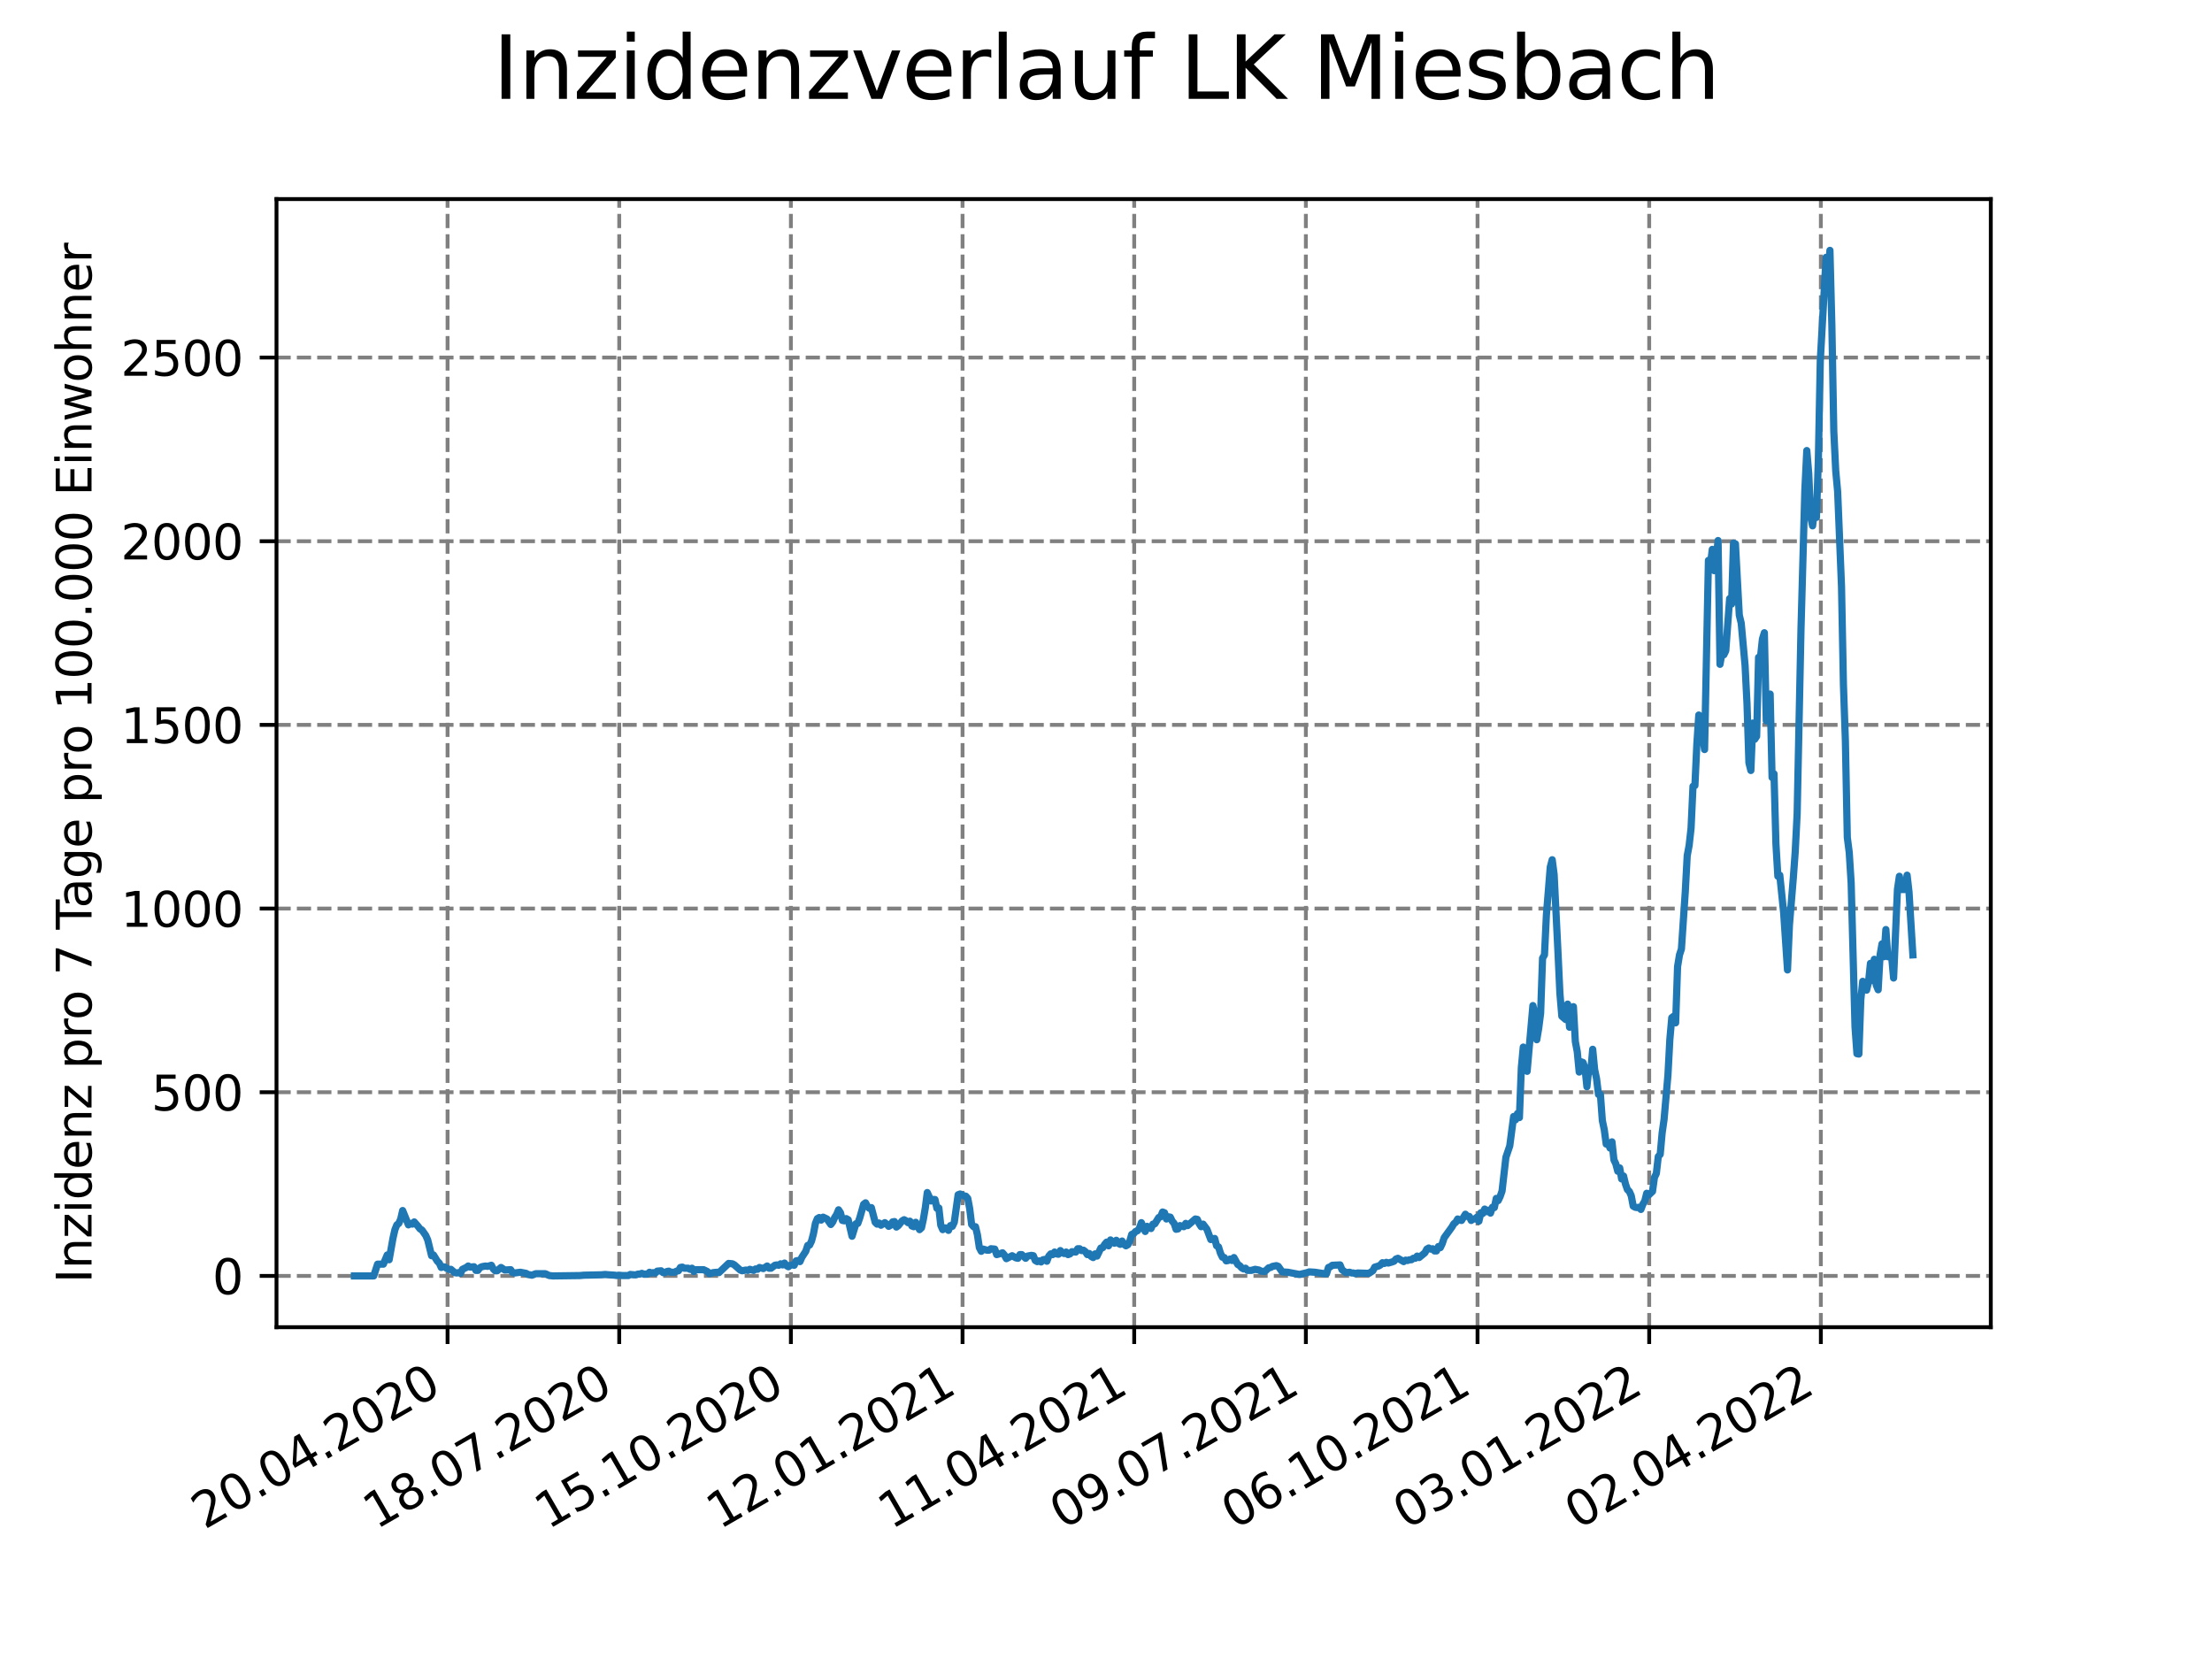 <?xml version="1.0" encoding="utf-8" standalone="no"?>
<!DOCTYPE svg PUBLIC "-//W3C//DTD SVG 1.1//EN"
  "http://www.w3.org/Graphics/SVG/1.1/DTD/svg11.dtd">
<svg xmlns:xlink="http://www.w3.org/1999/xlink" width="460.8pt" height="345.6pt" viewBox="0 0 460.8 345.6" xmlns="http://www.w3.org/2000/svg" version="1.1">
 <defs>
  <style type="text/css">*{stroke-linejoin: round; stroke-linecap: butt}</style>
 </defs>
 <g id="figure_1">
  <g id="patch_1">
   <path d="M 0 345.6 
L 460.8 345.6 
L 460.8 0 
L 0 0 
z
" style="fill: #ffffff"/>
  </g>
  <g id="axes_1">
   <g id="patch_2">
    <path d="M 57.6 276.48 
L 414.72 276.48 
L 414.72 41.472 
L 57.6 41.472 
z
" style="fill: #ffffff"/>
   </g>
   <g id="matplotlib.axis_1">
    <g id="xtick_1">
     <g id="line2d_1">
      <path d="M 93.236 276.48 
L 93.236 41.472 
" clip-path="url(#p6a8e99871d)" style="fill: none; stroke-dasharray: 2.96,1.28; stroke-dashoffset: 0; stroke: #808080; stroke-width: 0.8"/>
     </g>
     <g id="line2d_2">
      <defs>
       <path id="m070ec09a5c" d="M 0 0 
L 0 3.5 
" style="stroke: #000000; stroke-width: 0.8"/>
      </defs>
      <g>
       <use xlink:href="#m070ec09a5c" x="93.236" y="276.48" style="stroke: #000000; stroke-width: 0.8"/>
      </g>
     </g>
     <g id="text_1">
      <!-- 20.04.2020 -->
      <g transform="translate(42.611 318.689)rotate(-30)scale(0.1 -0.1)">
       <defs>
        <path id="DejaVuSans-32" d="M 1228 531 
L 3431 531 
L 3431 0 
L 469 0 
L 469 531 
Q 828 903 1448 1529 
Q 2069 2156 2228 2338 
Q 2531 2678 2651 2914 
Q 2772 3150 2772 3378 
Q 2772 3750 2511 3984 
Q 2250 4219 1831 4219 
Q 1534 4219 1204 4116 
Q 875 4013 500 3803 
L 500 4441 
Q 881 4594 1212 4672 
Q 1544 4750 1819 4750 
Q 2544 4750 2975 4387 
Q 3406 4025 3406 3419 
Q 3406 3131 3298 2873 
Q 3191 2616 2906 2266 
Q 2828 2175 2409 1742 
Q 1991 1309 1228 531 
z
" transform="scale(0.016)"/>
        <path id="DejaVuSans-30" d="M 2034 4250 
Q 1547 4250 1301 3770 
Q 1056 3291 1056 2328 
Q 1056 1369 1301 889 
Q 1547 409 2034 409 
Q 2525 409 2770 889 
Q 3016 1369 3016 2328 
Q 3016 3291 2770 3770 
Q 2525 4250 2034 4250 
z
M 2034 4750 
Q 2819 4750 3233 4129 
Q 3647 3509 3647 2328 
Q 3647 1150 3233 529 
Q 2819 -91 2034 -91 
Q 1250 -91 836 529 
Q 422 1150 422 2328 
Q 422 3509 836 4129 
Q 1250 4750 2034 4750 
z
" transform="scale(0.016)"/>
        <path id="DejaVuSans-2e" d="M 684 794 
L 1344 794 
L 1344 0 
L 684 0 
L 684 794 
z
" transform="scale(0.016)"/>
        <path id="DejaVuSans-34" d="M 2419 4116 
L 825 1625 
L 2419 1625 
L 2419 4116 
z
M 2253 4666 
L 3047 4666 
L 3047 1625 
L 3713 1625 
L 3713 1100 
L 3047 1100 
L 3047 0 
L 2419 0 
L 2419 1100 
L 313 1100 
L 313 1709 
L 2253 4666 
z
" transform="scale(0.016)"/>
       </defs>
       <use xlink:href="#DejaVuSans-32"/>
       <use xlink:href="#DejaVuSans-30" x="63.623"/>
       <use xlink:href="#DejaVuSans-2e" x="127.246"/>
       <use xlink:href="#DejaVuSans-30" x="159.033"/>
       <use xlink:href="#DejaVuSans-34" x="222.656"/>
       <use xlink:href="#DejaVuSans-2e" x="286.279"/>
       <use xlink:href="#DejaVuSans-32" x="318.066"/>
       <use xlink:href="#DejaVuSans-30" x="381.689"/>
       <use xlink:href="#DejaVuSans-32" x="445.312"/>
       <use xlink:href="#DejaVuSans-30" x="508.936"/>
      </g>
     </g>
    </g>
    <g id="xtick_2">
     <g id="line2d_3">
      <path d="M 128.997 276.48 
L 128.997 41.472 
" clip-path="url(#p6a8e99871d)" style="fill: none; stroke-dasharray: 2.96,1.28; stroke-dashoffset: 0; stroke: #808080; stroke-width: 0.8"/>
     </g>
     <g id="line2d_4">
      <g>
       <use xlink:href="#m070ec09a5c" x="128.997" y="276.48" style="stroke: #000000; stroke-width: 0.8"/>
      </g>
     </g>
     <g id="text_2">
      <!-- 18.07.2020 -->
      <g transform="translate(78.371 318.689)rotate(-30)scale(0.1 -0.1)">
       <defs>
        <path id="DejaVuSans-31" d="M 794 531 
L 1825 531 
L 1825 4091 
L 703 3866 
L 703 4441 
L 1819 4666 
L 2450 4666 
L 2450 531 
L 3481 531 
L 3481 0 
L 794 0 
L 794 531 
z
" transform="scale(0.016)"/>
        <path id="DejaVuSans-38" d="M 2034 2216 
Q 1584 2216 1326 1975 
Q 1069 1734 1069 1313 
Q 1069 891 1326 650 
Q 1584 409 2034 409 
Q 2484 409 2743 651 
Q 3003 894 3003 1313 
Q 3003 1734 2745 1975 
Q 2488 2216 2034 2216 
z
M 1403 2484 
Q 997 2584 770 2862 
Q 544 3141 544 3541 
Q 544 4100 942 4425 
Q 1341 4750 2034 4750 
Q 2731 4750 3128 4425 
Q 3525 4100 3525 3541 
Q 3525 3141 3298 2862 
Q 3072 2584 2669 2484 
Q 3125 2378 3379 2068 
Q 3634 1759 3634 1313 
Q 3634 634 3220 271 
Q 2806 -91 2034 -91 
Q 1263 -91 848 271 
Q 434 634 434 1313 
Q 434 1759 690 2068 
Q 947 2378 1403 2484 
z
M 1172 3481 
Q 1172 3119 1398 2916 
Q 1625 2713 2034 2713 
Q 2441 2713 2670 2916 
Q 2900 3119 2900 3481 
Q 2900 3844 2670 4047 
Q 2441 4250 2034 4250 
Q 1625 4250 1398 4047 
Q 1172 3844 1172 3481 
z
" transform="scale(0.016)"/>
        <path id="DejaVuSans-37" d="M 525 4666 
L 3525 4666 
L 3525 4397 
L 1831 0 
L 1172 0 
L 2766 4134 
L 525 4134 
L 525 4666 
z
" transform="scale(0.016)"/>
       </defs>
       <use xlink:href="#DejaVuSans-31"/>
       <use xlink:href="#DejaVuSans-38" x="63.623"/>
       <use xlink:href="#DejaVuSans-2e" x="127.246"/>
       <use xlink:href="#DejaVuSans-30" x="159.033"/>
       <use xlink:href="#DejaVuSans-37" x="222.656"/>
       <use xlink:href="#DejaVuSans-2e" x="286.279"/>
       <use xlink:href="#DejaVuSans-32" x="318.066"/>
       <use xlink:href="#DejaVuSans-30" x="381.689"/>
       <use xlink:href="#DejaVuSans-32" x="445.312"/>
       <use xlink:href="#DejaVuSans-30" x="508.936"/>
      </g>
     </g>
    </g>
    <g id="xtick_3">
     <g id="line2d_5">
      <path d="M 164.757 276.48 
L 164.757 41.472 
" clip-path="url(#p6a8e99871d)" style="fill: none; stroke-dasharray: 2.96,1.28; stroke-dashoffset: 0; stroke: #808080; stroke-width: 0.8"/>
     </g>
     <g id="line2d_6">
      <g>
       <use xlink:href="#m070ec09a5c" x="164.757" y="276.48" style="stroke: #000000; stroke-width: 0.8"/>
      </g>
     </g>
     <g id="text_3">
      <!-- 15.10.2020 -->
      <g transform="translate(114.132 318.689)rotate(-30)scale(0.1 -0.1)">
       <defs>
        <path id="DejaVuSans-35" d="M 691 4666 
L 3169 4666 
L 3169 4134 
L 1269 4134 
L 1269 2991 
Q 1406 3038 1543 3061 
Q 1681 3084 1819 3084 
Q 2600 3084 3056 2656 
Q 3513 2228 3513 1497 
Q 3513 744 3044 326 
Q 2575 -91 1722 -91 
Q 1428 -91 1123 -41 
Q 819 9 494 109 
L 494 744 
Q 775 591 1075 516 
Q 1375 441 1709 441 
Q 2250 441 2565 725 
Q 2881 1009 2881 1497 
Q 2881 1984 2565 2268 
Q 2250 2553 1709 2553 
Q 1456 2553 1204 2497 
Q 953 2441 691 2322 
L 691 4666 
z
" transform="scale(0.016)"/>
       </defs>
       <use xlink:href="#DejaVuSans-31"/>
       <use xlink:href="#DejaVuSans-35" x="63.623"/>
       <use xlink:href="#DejaVuSans-2e" x="127.246"/>
       <use xlink:href="#DejaVuSans-31" x="159.033"/>
       <use xlink:href="#DejaVuSans-30" x="222.656"/>
       <use xlink:href="#DejaVuSans-2e" x="286.279"/>
       <use xlink:href="#DejaVuSans-32" x="318.066"/>
       <use xlink:href="#DejaVuSans-30" x="381.689"/>
       <use xlink:href="#DejaVuSans-32" x="445.312"/>
       <use xlink:href="#DejaVuSans-30" x="508.936"/>
      </g>
     </g>
    </g>
    <g id="xtick_4">
     <g id="line2d_7">
      <path d="M 200.517 276.48 
L 200.517 41.472 
" clip-path="url(#p6a8e99871d)" style="fill: none; stroke-dasharray: 2.96,1.28; stroke-dashoffset: 0; stroke: #808080; stroke-width: 0.8"/>
     </g>
     <g id="line2d_8">
      <g>
       <use xlink:href="#m070ec09a5c" x="200.517" y="276.48" style="stroke: #000000; stroke-width: 0.8"/>
      </g>
     </g>
     <g id="text_4">
      <!-- 12.01.2021 -->
      <g transform="translate(149.892 318.689)rotate(-30)scale(0.1 -0.1)">
       <use xlink:href="#DejaVuSans-31"/>
       <use xlink:href="#DejaVuSans-32" x="63.623"/>
       <use xlink:href="#DejaVuSans-2e" x="127.246"/>
       <use xlink:href="#DejaVuSans-30" x="159.033"/>
       <use xlink:href="#DejaVuSans-31" x="222.656"/>
       <use xlink:href="#DejaVuSans-2e" x="286.279"/>
       <use xlink:href="#DejaVuSans-32" x="318.066"/>
       <use xlink:href="#DejaVuSans-30" x="381.689"/>
       <use xlink:href="#DejaVuSans-32" x="445.312"/>
       <use xlink:href="#DejaVuSans-31" x="508.936"/>
      </g>
     </g>
    </g>
    <g id="xtick_5">
     <g id="line2d_9">
      <path d="M 236.277 276.48 
L 236.277 41.472 
" clip-path="url(#p6a8e99871d)" style="fill: none; stroke-dasharray: 2.96,1.28; stroke-dashoffset: 0; stroke: #808080; stroke-width: 0.8"/>
     </g>
     <g id="line2d_10">
      <g>
       <use xlink:href="#m070ec09a5c" x="236.277" y="276.48" style="stroke: #000000; stroke-width: 0.8"/>
      </g>
     </g>
     <g id="text_5">
      <!-- 11.04.2021 -->
      <g transform="translate(185.652 318.689)rotate(-30)scale(0.1 -0.1)">
       <use xlink:href="#DejaVuSans-31"/>
       <use xlink:href="#DejaVuSans-31" x="63.623"/>
       <use xlink:href="#DejaVuSans-2e" x="127.246"/>
       <use xlink:href="#DejaVuSans-30" x="159.033"/>
       <use xlink:href="#DejaVuSans-34" x="222.656"/>
       <use xlink:href="#DejaVuSans-2e" x="286.279"/>
       <use xlink:href="#DejaVuSans-32" x="318.066"/>
       <use xlink:href="#DejaVuSans-30" x="381.689"/>
       <use xlink:href="#DejaVuSans-32" x="445.312"/>
       <use xlink:href="#DejaVuSans-31" x="508.936"/>
      </g>
     </g>
    </g>
    <g id="xtick_6">
     <g id="line2d_11">
      <path d="M 272.037 276.48 
L 272.037 41.472 
" clip-path="url(#p6a8e99871d)" style="fill: none; stroke-dasharray: 2.96,1.28; stroke-dashoffset: 0; stroke: #808080; stroke-width: 0.8"/>
     </g>
     <g id="line2d_12">
      <g>
       <use xlink:href="#m070ec09a5c" x="272.037" y="276.48" style="stroke: #000000; stroke-width: 0.8"/>
      </g>
     </g>
     <g id="text_6">
      <!-- 09.07.2021 -->
      <g transform="translate(221.412 318.689)rotate(-30)scale(0.1 -0.1)">
       <defs>
        <path id="DejaVuSans-39" d="M 703 97 
L 703 672 
Q 941 559 1184 500 
Q 1428 441 1663 441 
Q 2288 441 2617 861 
Q 2947 1281 2994 2138 
Q 2813 1869 2534 1725 
Q 2256 1581 1919 1581 
Q 1219 1581 811 2004 
Q 403 2428 403 3163 
Q 403 3881 828 4315 
Q 1253 4750 1959 4750 
Q 2769 4750 3195 4129 
Q 3622 3509 3622 2328 
Q 3622 1225 3098 567 
Q 2575 -91 1691 -91 
Q 1453 -91 1209 -44 
Q 966 3 703 97 
z
M 1959 2075 
Q 2384 2075 2632 2365 
Q 2881 2656 2881 3163 
Q 2881 3666 2632 3958 
Q 2384 4250 1959 4250 
Q 1534 4250 1286 3958 
Q 1038 3666 1038 3163 
Q 1038 2656 1286 2365 
Q 1534 2075 1959 2075 
z
" transform="scale(0.016)"/>
       </defs>
       <use xlink:href="#DejaVuSans-30"/>
       <use xlink:href="#DejaVuSans-39" x="63.623"/>
       <use xlink:href="#DejaVuSans-2e" x="127.246"/>
       <use xlink:href="#DejaVuSans-30" x="159.033"/>
       <use xlink:href="#DejaVuSans-37" x="222.656"/>
       <use xlink:href="#DejaVuSans-2e" x="286.279"/>
       <use xlink:href="#DejaVuSans-32" x="318.066"/>
       <use xlink:href="#DejaVuSans-30" x="381.689"/>
       <use xlink:href="#DejaVuSans-32" x="445.312"/>
       <use xlink:href="#DejaVuSans-31" x="508.936"/>
      </g>
     </g>
    </g>
    <g id="xtick_7">
     <g id="line2d_13">
      <path d="M 307.798 276.48 
L 307.798 41.472 
" clip-path="url(#p6a8e99871d)" style="fill: none; stroke-dasharray: 2.96,1.28; stroke-dashoffset: 0; stroke: #808080; stroke-width: 0.8"/>
     </g>
     <g id="line2d_14">
      <g>
       <use xlink:href="#m070ec09a5c" x="307.798" y="276.48" style="stroke: #000000; stroke-width: 0.8"/>
      </g>
     </g>
     <g id="text_7">
      <!-- 06.10.2021 -->
      <g transform="translate(257.172 318.689)rotate(-30)scale(0.1 -0.1)">
       <defs>
        <path id="DejaVuSans-36" d="M 2113 2584 
Q 1688 2584 1439 2293 
Q 1191 2003 1191 1497 
Q 1191 994 1439 701 
Q 1688 409 2113 409 
Q 2538 409 2786 701 
Q 3034 994 3034 1497 
Q 3034 2003 2786 2293 
Q 2538 2584 2113 2584 
z
M 3366 4563 
L 3366 3988 
Q 3128 4100 2886 4159 
Q 2644 4219 2406 4219 
Q 1781 4219 1451 3797 
Q 1122 3375 1075 2522 
Q 1259 2794 1537 2939 
Q 1816 3084 2150 3084 
Q 2853 3084 3261 2657 
Q 3669 2231 3669 1497 
Q 3669 778 3244 343 
Q 2819 -91 2113 -91 
Q 1303 -91 875 529 
Q 447 1150 447 2328 
Q 447 3434 972 4092 
Q 1497 4750 2381 4750 
Q 2619 4750 2861 4703 
Q 3103 4656 3366 4563 
z
" transform="scale(0.016)"/>
       </defs>
       <use xlink:href="#DejaVuSans-30"/>
       <use xlink:href="#DejaVuSans-36" x="63.623"/>
       <use xlink:href="#DejaVuSans-2e" x="127.246"/>
       <use xlink:href="#DejaVuSans-31" x="159.033"/>
       <use xlink:href="#DejaVuSans-30" x="222.656"/>
       <use xlink:href="#DejaVuSans-2e" x="286.279"/>
       <use xlink:href="#DejaVuSans-32" x="318.066"/>
       <use xlink:href="#DejaVuSans-30" x="381.689"/>
       <use xlink:href="#DejaVuSans-32" x="445.312"/>
       <use xlink:href="#DejaVuSans-31" x="508.936"/>
      </g>
     </g>
    </g>
    <g id="xtick_8">
     <g id="line2d_15">
      <path d="M 343.558 276.48 
L 343.558 41.472 
" clip-path="url(#p6a8e99871d)" style="fill: none; stroke-dasharray: 2.96,1.28; stroke-dashoffset: 0; stroke: #808080; stroke-width: 0.8"/>
     </g>
     <g id="line2d_16">
      <g>
       <use xlink:href="#m070ec09a5c" x="343.558" y="276.48" style="stroke: #000000; stroke-width: 0.8"/>
      </g>
     </g>
     <g id="text_8">
      <!-- 03.01.2022 -->
      <g transform="translate(292.933 318.689)rotate(-30)scale(0.1 -0.1)">
       <defs>
        <path id="DejaVuSans-33" d="M 2597 2516 
Q 3050 2419 3304 2112 
Q 3559 1806 3559 1356 
Q 3559 666 3084 287 
Q 2609 -91 1734 -91 
Q 1441 -91 1130 -33 
Q 819 25 488 141 
L 488 750 
Q 750 597 1062 519 
Q 1375 441 1716 441 
Q 2309 441 2620 675 
Q 2931 909 2931 1356 
Q 2931 1769 2642 2001 
Q 2353 2234 1838 2234 
L 1294 2234 
L 1294 2753 
L 1863 2753 
Q 2328 2753 2575 2939 
Q 2822 3125 2822 3475 
Q 2822 3834 2567 4026 
Q 2313 4219 1838 4219 
Q 1578 4219 1281 4162 
Q 984 4106 628 3988 
L 628 4550 
Q 988 4650 1302 4700 
Q 1616 4750 1894 4750 
Q 2613 4750 3031 4423 
Q 3450 4097 3450 3541 
Q 3450 3153 3228 2886 
Q 3006 2619 2597 2516 
z
" transform="scale(0.016)"/>
       </defs>
       <use xlink:href="#DejaVuSans-30"/>
       <use xlink:href="#DejaVuSans-33" x="63.623"/>
       <use xlink:href="#DejaVuSans-2e" x="127.246"/>
       <use xlink:href="#DejaVuSans-30" x="159.033"/>
       <use xlink:href="#DejaVuSans-31" x="222.656"/>
       <use xlink:href="#DejaVuSans-2e" x="286.279"/>
       <use xlink:href="#DejaVuSans-32" x="318.066"/>
       <use xlink:href="#DejaVuSans-30" x="381.689"/>
       <use xlink:href="#DejaVuSans-32" x="445.312"/>
       <use xlink:href="#DejaVuSans-32" x="508.936"/>
      </g>
     </g>
    </g>
    <g id="xtick_9">
     <g id="line2d_17">
      <path d="M 379.318 276.48 
L 379.318 41.472 
" clip-path="url(#p6a8e99871d)" style="fill: none; stroke-dasharray: 2.96,1.28; stroke-dashoffset: 0; stroke: #808080; stroke-width: 0.8"/>
     </g>
     <g id="line2d_18">
      <g>
       <use xlink:href="#m070ec09a5c" x="379.318" y="276.48" style="stroke: #000000; stroke-width: 0.8"/>
      </g>
     </g>
     <g id="text_9">
      <!-- 02.04.2022 -->
      <g transform="translate(328.693 318.689)rotate(-30)scale(0.1 -0.1)">
       <use xlink:href="#DejaVuSans-30"/>
       <use xlink:href="#DejaVuSans-32" x="63.623"/>
       <use xlink:href="#DejaVuSans-2e" x="127.246"/>
       <use xlink:href="#DejaVuSans-30" x="159.033"/>
       <use xlink:href="#DejaVuSans-34" x="222.656"/>
       <use xlink:href="#DejaVuSans-2e" x="286.279"/>
       <use xlink:href="#DejaVuSans-32" x="318.066"/>
       <use xlink:href="#DejaVuSans-30" x="381.689"/>
       <use xlink:href="#DejaVuSans-32" x="445.312"/>
       <use xlink:href="#DejaVuSans-32" x="508.936"/>
      </g>
     </g>
    </g>
   </g>
   <g id="matplotlib.axis_2">
    <g id="ytick_1">
     <g id="line2d_19">
      <path d="M 57.6 265.798 
L 414.72 265.798 
" clip-path="url(#p6a8e99871d)" style="fill: none; stroke-dasharray: 2.96,1.28; stroke-dashoffset: 0; stroke: #808080; stroke-width: 0.8"/>
     </g>
     <g id="line2d_20">
      <defs>
       <path id="ma8a4e0cdc1" d="M 0 0 
L -3.5 0 
" style="stroke: #000000; stroke-width: 0.8"/>
      </defs>
      <g>
       <use xlink:href="#ma8a4e0cdc1" x="57.6" y="265.798" style="stroke: #000000; stroke-width: 0.8"/>
      </g>
     </g>
     <g id="text_10">
      <!-- 0 -->
      <g transform="translate(44.237 269.597)scale(0.1 -0.1)">
       <use xlink:href="#DejaVuSans-30"/>
      </g>
     </g>
    </g>
    <g id="ytick_2">
     <g id="line2d_21">
      <path d="M 57.6 227.534 
L 414.72 227.534 
" clip-path="url(#p6a8e99871d)" style="fill: none; stroke-dasharray: 2.96,1.28; stroke-dashoffset: 0; stroke: #808080; stroke-width: 0.8"/>
     </g>
     <g id="line2d_22">
      <g>
       <use xlink:href="#ma8a4e0cdc1" x="57.6" y="227.534" style="stroke: #000000; stroke-width: 0.8"/>
      </g>
     </g>
     <g id="text_11">
      <!-- 500 -->
      <g transform="translate(31.512 231.333)scale(0.1 -0.1)">
       <use xlink:href="#DejaVuSans-35"/>
       <use xlink:href="#DejaVuSans-30" x="63.623"/>
       <use xlink:href="#DejaVuSans-30" x="127.246"/>
      </g>
     </g>
    </g>
    <g id="ytick_3">
     <g id="line2d_23">
      <path d="M 57.6 189.27 
L 414.72 189.27 
" clip-path="url(#p6a8e99871d)" style="fill: none; stroke-dasharray: 2.96,1.28; stroke-dashoffset: 0; stroke: #808080; stroke-width: 0.8"/>
     </g>
     <g id="line2d_24">
      <g>
       <use xlink:href="#ma8a4e0cdc1" x="57.6" y="189.27" style="stroke: #000000; stroke-width: 0.8"/>
      </g>
     </g>
     <g id="text_12">
      <!-- 1000 -->
      <g transform="translate(25.15 193.069)scale(0.1 -0.1)">
       <use xlink:href="#DejaVuSans-31"/>
       <use xlink:href="#DejaVuSans-30" x="63.623"/>
       <use xlink:href="#DejaVuSans-30" x="127.246"/>
       <use xlink:href="#DejaVuSans-30" x="190.869"/>
      </g>
     </g>
    </g>
    <g id="ytick_4">
     <g id="line2d_25">
      <path d="M 57.6 151.006 
L 414.72 151.006 
" clip-path="url(#p6a8e99871d)" style="fill: none; stroke-dasharray: 2.96,1.28; stroke-dashoffset: 0; stroke: #808080; stroke-width: 0.8"/>
     </g>
     <g id="line2d_26">
      <g>
       <use xlink:href="#ma8a4e0cdc1" x="57.6" y="151.006" style="stroke: #000000; stroke-width: 0.8"/>
      </g>
     </g>
     <g id="text_13">
      <!-- 1500 -->
      <g transform="translate(25.15 154.806)scale(0.1 -0.1)">
       <use xlink:href="#DejaVuSans-31"/>
       <use xlink:href="#DejaVuSans-35" x="63.623"/>
       <use xlink:href="#DejaVuSans-30" x="127.246"/>
       <use xlink:href="#DejaVuSans-30" x="190.869"/>
      </g>
     </g>
    </g>
    <g id="ytick_5">
     <g id="line2d_27">
      <path d="M 57.6 112.743 
L 414.72 112.743 
" clip-path="url(#p6a8e99871d)" style="fill: none; stroke-dasharray: 2.96,1.28; stroke-dashoffset: 0; stroke: #808080; stroke-width: 0.8"/>
     </g>
     <g id="line2d_28">
      <g>
       <use xlink:href="#ma8a4e0cdc1" x="57.6" y="112.743" style="stroke: #000000; stroke-width: 0.8"/>
      </g>
     </g>
     <g id="text_14">
      <!-- 2000 -->
      <g transform="translate(25.15 116.542)scale(0.1 -0.1)">
       <use xlink:href="#DejaVuSans-32"/>
       <use xlink:href="#DejaVuSans-30" x="63.623"/>
       <use xlink:href="#DejaVuSans-30" x="127.246"/>
       <use xlink:href="#DejaVuSans-30" x="190.869"/>
      </g>
     </g>
    </g>
    <g id="ytick_6">
     <g id="line2d_29">
      <path d="M 57.6 74.479 
L 414.72 74.479 
" clip-path="url(#p6a8e99871d)" style="fill: none; stroke-dasharray: 2.96,1.28; stroke-dashoffset: 0; stroke: #808080; stroke-width: 0.8"/>
     </g>
     <g id="line2d_30">
      <g>
       <use xlink:href="#ma8a4e0cdc1" x="57.6" y="74.479" style="stroke: #000000; stroke-width: 0.8"/>
      </g>
     </g>
     <g id="text_15">
      <!-- 2500 -->
      <g transform="translate(25.15 78.278)scale(0.1 -0.1)">
       <use xlink:href="#DejaVuSans-32"/>
       <use xlink:href="#DejaVuSans-35" x="63.623"/>
       <use xlink:href="#DejaVuSans-30" x="127.246"/>
       <use xlink:href="#DejaVuSans-30" x="190.869"/>
      </g>
     </g>
    </g>
    <g id="text_16">
     <!-- Inzidenz pro 7 Tage pro 100.000 Einwohner -->
     <g transform="translate(19.07 267.301)rotate(-90)scale(0.1 -0.1)">
      <defs>
       <path id="DejaVuSans-49" d="M 628 4666 
L 1259 4666 
L 1259 0 
L 628 0 
L 628 4666 
z
" transform="scale(0.016)"/>
       <path id="DejaVuSans-6e" d="M 3513 2113 
L 3513 0 
L 2938 0 
L 2938 2094 
Q 2938 2591 2744 2837 
Q 2550 3084 2163 3084 
Q 1697 3084 1428 2787 
Q 1159 2491 1159 1978 
L 1159 0 
L 581 0 
L 581 3500 
L 1159 3500 
L 1159 2956 
Q 1366 3272 1645 3428 
Q 1925 3584 2291 3584 
Q 2894 3584 3203 3211 
Q 3513 2838 3513 2113 
z
" transform="scale(0.016)"/>
       <path id="DejaVuSans-7a" d="M 353 3500 
L 3084 3500 
L 3084 2975 
L 922 459 
L 3084 459 
L 3084 0 
L 275 0 
L 275 525 
L 2438 3041 
L 353 3041 
L 353 3500 
z
" transform="scale(0.016)"/>
       <path id="DejaVuSans-69" d="M 603 3500 
L 1178 3500 
L 1178 0 
L 603 0 
L 603 3500 
z
M 603 4863 
L 1178 4863 
L 1178 4134 
L 603 4134 
L 603 4863 
z
" transform="scale(0.016)"/>
       <path id="DejaVuSans-64" d="M 2906 2969 
L 2906 4863 
L 3481 4863 
L 3481 0 
L 2906 0 
L 2906 525 
Q 2725 213 2448 61 
Q 2172 -91 1784 -91 
Q 1150 -91 751 415 
Q 353 922 353 1747 
Q 353 2572 751 3078 
Q 1150 3584 1784 3584 
Q 2172 3584 2448 3432 
Q 2725 3281 2906 2969 
z
M 947 1747 
Q 947 1113 1208 752 
Q 1469 391 1925 391 
Q 2381 391 2643 752 
Q 2906 1113 2906 1747 
Q 2906 2381 2643 2742 
Q 2381 3103 1925 3103 
Q 1469 3103 1208 2742 
Q 947 2381 947 1747 
z
" transform="scale(0.016)"/>
       <path id="DejaVuSans-65" d="M 3597 1894 
L 3597 1613 
L 953 1613 
Q 991 1019 1311 708 
Q 1631 397 2203 397 
Q 2534 397 2845 478 
Q 3156 559 3463 722 
L 3463 178 
Q 3153 47 2828 -22 
Q 2503 -91 2169 -91 
Q 1331 -91 842 396 
Q 353 884 353 1716 
Q 353 2575 817 3079 
Q 1281 3584 2069 3584 
Q 2775 3584 3186 3129 
Q 3597 2675 3597 1894 
z
M 3022 2063 
Q 3016 2534 2758 2815 
Q 2500 3097 2075 3097 
Q 1594 3097 1305 2825 
Q 1016 2553 972 2059 
L 3022 2063 
z
" transform="scale(0.016)"/>
       <path id="DejaVuSans-20" transform="scale(0.016)"/>
       <path id="DejaVuSans-70" d="M 1159 525 
L 1159 -1331 
L 581 -1331 
L 581 3500 
L 1159 3500 
L 1159 2969 
Q 1341 3281 1617 3432 
Q 1894 3584 2278 3584 
Q 2916 3584 3314 3078 
Q 3713 2572 3713 1747 
Q 3713 922 3314 415 
Q 2916 -91 2278 -91 
Q 1894 -91 1617 61 
Q 1341 213 1159 525 
z
M 3116 1747 
Q 3116 2381 2855 2742 
Q 2594 3103 2138 3103 
Q 1681 3103 1420 2742 
Q 1159 2381 1159 1747 
Q 1159 1113 1420 752 
Q 1681 391 2138 391 
Q 2594 391 2855 752 
Q 3116 1113 3116 1747 
z
" transform="scale(0.016)"/>
       <path id="DejaVuSans-72" d="M 2631 2963 
Q 2534 3019 2420 3045 
Q 2306 3072 2169 3072 
Q 1681 3072 1420 2755 
Q 1159 2438 1159 1844 
L 1159 0 
L 581 0 
L 581 3500 
L 1159 3500 
L 1159 2956 
Q 1341 3275 1631 3429 
Q 1922 3584 2338 3584 
Q 2397 3584 2469 3576 
Q 2541 3569 2628 3553 
L 2631 2963 
z
" transform="scale(0.016)"/>
       <path id="DejaVuSans-6f" d="M 1959 3097 
Q 1497 3097 1228 2736 
Q 959 2375 959 1747 
Q 959 1119 1226 758 
Q 1494 397 1959 397 
Q 2419 397 2687 759 
Q 2956 1122 2956 1747 
Q 2956 2369 2687 2733 
Q 2419 3097 1959 3097 
z
M 1959 3584 
Q 2709 3584 3137 3096 
Q 3566 2609 3566 1747 
Q 3566 888 3137 398 
Q 2709 -91 1959 -91 
Q 1206 -91 779 398 
Q 353 888 353 1747 
Q 353 2609 779 3096 
Q 1206 3584 1959 3584 
z
" transform="scale(0.016)"/>
       <path id="DejaVuSans-54" d="M -19 4666 
L 3928 4666 
L 3928 4134 
L 2272 4134 
L 2272 0 
L 1638 0 
L 1638 4134 
L -19 4134 
L -19 4666 
z
" transform="scale(0.016)"/>
       <path id="DejaVuSans-61" d="M 2194 1759 
Q 1497 1759 1228 1600 
Q 959 1441 959 1056 
Q 959 750 1161 570 
Q 1363 391 1709 391 
Q 2188 391 2477 730 
Q 2766 1069 2766 1631 
L 2766 1759 
L 2194 1759 
z
M 3341 1997 
L 3341 0 
L 2766 0 
L 2766 531 
Q 2569 213 2275 61 
Q 1981 -91 1556 -91 
Q 1019 -91 701 211 
Q 384 513 384 1019 
Q 384 1609 779 1909 
Q 1175 2209 1959 2209 
L 2766 2209 
L 2766 2266 
Q 2766 2663 2505 2880 
Q 2244 3097 1772 3097 
Q 1472 3097 1187 3025 
Q 903 2953 641 2809 
L 641 3341 
Q 956 3463 1253 3523 
Q 1550 3584 1831 3584 
Q 2591 3584 2966 3190 
Q 3341 2797 3341 1997 
z
" transform="scale(0.016)"/>
       <path id="DejaVuSans-67" d="M 2906 1791 
Q 2906 2416 2648 2759 
Q 2391 3103 1925 3103 
Q 1463 3103 1205 2759 
Q 947 2416 947 1791 
Q 947 1169 1205 825 
Q 1463 481 1925 481 
Q 2391 481 2648 825 
Q 2906 1169 2906 1791 
z
M 3481 434 
Q 3481 -459 3084 -895 
Q 2688 -1331 1869 -1331 
Q 1566 -1331 1297 -1286 
Q 1028 -1241 775 -1147 
L 775 -588 
Q 1028 -725 1275 -790 
Q 1522 -856 1778 -856 
Q 2344 -856 2625 -561 
Q 2906 -266 2906 331 
L 2906 616 
Q 2728 306 2450 153 
Q 2172 0 1784 0 
Q 1141 0 747 490 
Q 353 981 353 1791 
Q 353 2603 747 3093 
Q 1141 3584 1784 3584 
Q 2172 3584 2450 3431 
Q 2728 3278 2906 2969 
L 2906 3500 
L 3481 3500 
L 3481 434 
z
" transform="scale(0.016)"/>
       <path id="DejaVuSans-45" d="M 628 4666 
L 3578 4666 
L 3578 4134 
L 1259 4134 
L 1259 2753 
L 3481 2753 
L 3481 2222 
L 1259 2222 
L 1259 531 
L 3634 531 
L 3634 0 
L 628 0 
L 628 4666 
z
" transform="scale(0.016)"/>
       <path id="DejaVuSans-77" d="M 269 3500 
L 844 3500 
L 1563 769 
L 2278 3500 
L 2956 3500 
L 3675 769 
L 4391 3500 
L 4966 3500 
L 4050 0 
L 3372 0 
L 2619 2869 
L 1863 0 
L 1184 0 
L 269 3500 
z
" transform="scale(0.016)"/>
       <path id="DejaVuSans-68" d="M 3513 2113 
L 3513 0 
L 2938 0 
L 2938 2094 
Q 2938 2591 2744 2837 
Q 2550 3084 2163 3084 
Q 1697 3084 1428 2787 
Q 1159 2491 1159 1978 
L 1159 0 
L 581 0 
L 581 4863 
L 1159 4863 
L 1159 2956 
Q 1366 3272 1645 3428 
Q 1925 3584 2291 3584 
Q 2894 3584 3203 3211 
Q 3513 2838 3513 2113 
z
" transform="scale(0.016)"/>
      </defs>
      <use xlink:href="#DejaVuSans-49"/>
      <use xlink:href="#DejaVuSans-6e" x="29.492"/>
      <use xlink:href="#DejaVuSans-7a" x="92.871"/>
      <use xlink:href="#DejaVuSans-69" x="145.361"/>
      <use xlink:href="#DejaVuSans-64" x="173.145"/>
      <use xlink:href="#DejaVuSans-65" x="236.621"/>
      <use xlink:href="#DejaVuSans-6e" x="298.145"/>
      <use xlink:href="#DejaVuSans-7a" x="361.523"/>
      <use xlink:href="#DejaVuSans-20" x="414.014"/>
      <use xlink:href="#DejaVuSans-70" x="445.801"/>
      <use xlink:href="#DejaVuSans-72" x="509.277"/>
      <use xlink:href="#DejaVuSans-6f" x="548.141"/>
      <use xlink:href="#DejaVuSans-20" x="609.322"/>
      <use xlink:href="#DejaVuSans-37" x="641.109"/>
      <use xlink:href="#DejaVuSans-20" x="704.732"/>
      <use xlink:href="#DejaVuSans-54" x="736.52"/>
      <use xlink:href="#DejaVuSans-61" x="781.104"/>
      <use xlink:href="#DejaVuSans-67" x="842.383"/>
      <use xlink:href="#DejaVuSans-65" x="905.859"/>
      <use xlink:href="#DejaVuSans-20" x="967.383"/>
      <use xlink:href="#DejaVuSans-70" x="999.17"/>
      <use xlink:href="#DejaVuSans-72" x="1062.646"/>
      <use xlink:href="#DejaVuSans-6f" x="1101.51"/>
      <use xlink:href="#DejaVuSans-20" x="1162.691"/>
      <use xlink:href="#DejaVuSans-31" x="1194.479"/>
      <use xlink:href="#DejaVuSans-30" x="1258.102"/>
      <use xlink:href="#DejaVuSans-30" x="1321.725"/>
      <use xlink:href="#DejaVuSans-2e" x="1385.348"/>
      <use xlink:href="#DejaVuSans-30" x="1417.135"/>
      <use xlink:href="#DejaVuSans-30" x="1480.758"/>
      <use xlink:href="#DejaVuSans-30" x="1544.381"/>
      <use xlink:href="#DejaVuSans-20" x="1608.004"/>
      <use xlink:href="#DejaVuSans-45" x="1639.791"/>
      <use xlink:href="#DejaVuSans-69" x="1702.975"/>
      <use xlink:href="#DejaVuSans-6e" x="1730.758"/>
      <use xlink:href="#DejaVuSans-77" x="1794.137"/>
      <use xlink:href="#DejaVuSans-6f" x="1875.924"/>
      <use xlink:href="#DejaVuSans-68" x="1937.105"/>
      <use xlink:href="#DejaVuSans-6e" x="2000.484"/>
      <use xlink:href="#DejaVuSans-65" x="2063.863"/>
      <use xlink:href="#DejaVuSans-72" x="2125.387"/>
     </g>
    </g>
   </g>
   <g id="line2d_31">
    <path d="M 73.833 265.798 
L 77.851 265.798 
L 78.654 263.349 
L 79.86 263.349 
L 80.663 261.436 
L 81.065 262.431 
L 81.869 257.916 
L 82.271 256.156 
L 82.672 255.162 
L 83.074 254.855 
L 83.476 253.937 
L 83.878 252.177 
L 85.083 255.162 
L 85.485 254.855 
L 85.887 255.009 
L 86.289 254.549 
L 87.092 255.468 
L 87.494 256.003 
L 87.896 256.233 
L 88.699 257.381 
L 89.101 258.299 
L 89.905 261.589 
L 90.307 261.436 
L 91.11 262.737 
L 91.512 263.12 
L 91.914 264.038 
L 92.316 263.885 
L 92.717 263.961 
L 93.119 264.267 
L 93.521 264.42 
L 93.923 264.42 
L 94.726 265.109 
L 95.128 265.186 
L 95.53 265.109 
L 95.932 265.262 
L 96.334 264.42 
L 97.137 264.038 
L 97.539 263.732 
L 97.941 263.961 
L 98.744 263.885 
L 99.146 264.65 
L 99.548 264.65 
L 99.95 264.114 
L 100.352 263.885 
L 101.155 263.732 
L 101.557 263.808 
L 102.361 263.579 
L 102.762 264.344 
L 103.164 264.727 
L 103.566 264.727 
L 104.37 264.038 
L 105.173 264.573 
L 106.379 264.497 
L 106.78 265.109 
L 107.182 265.186 
L 108.388 265.033 
L 109.593 265.262 
L 109.995 265.492 
L 110.798 265.645 
L 111.602 265.339 
L 113.611 265.339 
L 114.415 265.721 
L 115.218 265.798 
L 120.843 265.721 
L 121.647 265.645 
L 125.263 265.568 
L 126.067 265.492 
L 126.87 265.568 
L 128.076 265.645 
L 128.478 265.721 
L 128.879 265.645 
L 129.683 265.721 
L 130.888 265.721 
L 131.29 265.492 
L 132.094 265.568 
L 132.496 265.568 
L 132.897 265.415 
L 133.299 265.415 
L 133.701 265.262 
L 134.103 265.415 
L 134.906 265.415 
L 135.308 265.033 
L 135.71 265.186 
L 136.112 265.109 
L 136.514 265.186 
L 136.915 264.803 
L 137.719 264.727 
L 138.121 265.109 
L 138.523 265.109 
L 138.924 264.88 
L 139.326 264.803 
L 139.728 265.033 
L 140.532 265.033 
L 140.933 264.803 
L 141.335 264.727 
L 141.737 264.038 
L 142.139 263.961 
L 142.541 264.191 
L 143.344 264.191 
L 143.746 264.42 
L 144.148 264.191 
L 144.55 264.88 
L 144.951 264.497 
L 146.559 264.497 
L 147.362 264.88 
L 147.764 265.339 
L 148.568 265.109 
L 149.371 265.033 
L 149.773 265.109 
L 151.782 263.196 
L 152.586 263.273 
L 152.987 263.502 
L 154.193 264.573 
L 154.595 264.727 
L 155.398 264.573 
L 155.8 264.65 
L 156.202 264.42 
L 157.005 264.65 
L 157.407 264.344 
L 157.809 264.42 
L 158.211 264.038 
L 159.014 264.267 
L 159.818 263.732 
L 160.22 264.191 
L 160.622 264.191 
L 161.425 263.579 
L 161.827 263.502 
L 162.229 263.579 
L 162.631 263.273 
L 163.032 263.502 
L 163.434 263.12 
L 163.836 263.655 
L 164.238 263.885 
L 164.64 263.579 
L 165.041 263.502 
L 165.443 263.579 
L 165.845 262.661 
L 166.247 262.584 
L 166.649 262.814 
L 167.05 261.895 
L 167.854 260.671 
L 168.256 259.447 
L 168.658 259.37 
L 169.059 258.528 
L 169.461 256.998 
L 169.863 254.855 
L 170.265 253.861 
L 170.667 253.631 
L 171.068 254.167 
L 171.47 253.555 
L 172.274 253.937 
L 173.077 255.085 
L 173.479 254.549 
L 173.881 253.631 
L 174.283 253.019 
L 174.685 252.024 
L 175.086 252.636 
L 175.488 254.243 
L 175.89 254.32 
L 176.292 253.861 
L 176.694 254.09 
L 177.497 257.534 
L 178.301 254.932 
L 178.703 254.855 
L 179.104 253.708 
L 179.908 250.876 
L 180.31 250.57 
L 180.712 251.336 
L 181.113 251.718 
L 181.515 251.565 
L 182.319 254.626 
L 182.721 255.009 
L 183.122 254.779 
L 183.524 255.238 
L 184.328 254.702 
L 184.73 255.009 
L 185.131 255.468 
L 185.533 255.238 
L 185.935 254.549 
L 186.337 254.473 
L 186.739 255.621 
L 187.14 255.315 
L 187.944 254.32 
L 188.346 254.09 
L 188.748 254.32 
L 189.149 254.702 
L 189.551 254.396 
L 189.953 255.391 
L 190.355 255.544 
L 190.757 254.626 
L 191.56 256.156 
L 191.962 255.774 
L 192.364 253.937 
L 192.766 251.565 
L 193.167 248.428 
L 193.971 250.188 
L 194.373 249.882 
L 194.775 249.882 
L 195.176 251.718 
L 195.578 251.642 
L 195.98 255.238 
L 196.382 256.156 
L 196.784 255.774 
L 197.185 255.85 
L 197.587 256.309 
L 197.989 255.315 
L 198.391 255.468 
L 198.793 254.626 
L 199.596 248.887 
L 199.998 248.734 
L 200.802 249.116 
L 201.203 249.193 
L 201.605 249.652 
L 202.007 251.795 
L 202.409 255.085 
L 202.811 255.544 
L 203.212 255.544 
L 203.614 257.228 
L 204.016 259.906 
L 204.418 260.671 
L 204.82 260.212 
L 205.623 260.441 
L 206.025 260.441 
L 206.427 260.135 
L 207.23 260.212 
L 207.632 261.36 
L 208.436 261.13 
L 208.838 260.977 
L 209.239 261.436 
L 209.641 262.201 
L 210.847 261.589 
L 211.65 262.048 
L 212.052 262.125 
L 212.454 261.36 
L 212.856 261.36 
L 213.659 262.125 
L 214.061 261.666 
L 214.865 261.513 
L 215.266 261.589 
L 215.668 262.584 
L 216.07 262.814 
L 216.472 262.661 
L 216.874 262.89 
L 217.275 262.431 
L 217.677 262.354 
L 218.079 262.737 
L 218.481 261.666 
L 218.883 261.207 
L 219.284 261.36 
L 219.686 260.824 
L 220.088 261.207 
L 220.49 261.283 
L 220.892 260.518 
L 221.293 260.977 
L 221.695 261.13 
L 222.097 260.824 
L 222.499 261.36 
L 222.901 261.207 
L 223.302 260.748 
L 224.106 260.824 
L 224.508 260.135 
L 224.91 260.135 
L 225.311 260.518 
L 225.713 260.441 
L 226.115 260.748 
L 226.517 261.36 
L 226.919 261.13 
L 227.32 261.742 
L 227.722 261.972 
L 228.124 261.207 
L 228.526 261.666 
L 229.329 259.982 
L 229.731 259.906 
L 230.133 259.217 
L 230.535 258.758 
L 230.937 259.523 
L 231.338 258.299 
L 231.74 258.758 
L 232.142 258.988 
L 232.544 258.375 
L 232.946 258.988 
L 233.347 259.217 
L 233.749 258.528 
L 234.151 259.217 
L 234.553 259.523 
L 234.955 259.294 
L 235.356 258.528 
L 235.758 257.151 
L 236.16 256.998 
L 236.562 256.539 
L 236.964 256.386 
L 237.365 255.85 
L 237.767 254.702 
L 238.571 256.539 
L 238.973 255.468 
L 239.776 255.927 
L 240.178 255.009 
L 240.58 254.932 
L 241.383 253.631 
L 241.785 253.478 
L 242.187 252.483 
L 242.589 252.636 
L 242.991 253.937 
L 243.392 253.478 
L 243.794 253.555 
L 244.196 254.396 
L 244.598 254.855 
L 245 256.08 
L 245.401 256.003 
L 245.803 255.315 
L 246.607 255.544 
L 247.009 254.855 
L 247.41 255.315 
L 249.018 253.937 
L 249.419 254.014 
L 249.821 254.932 
L 250.223 255.544 
L 250.625 255.009 
L 251.428 256.08 
L 252.232 258.222 
L 253.036 257.993 
L 253.437 259.523 
L 253.839 259.753 
L 254.241 261.054 
L 254.643 261.895 
L 255.045 261.972 
L 255.446 262.661 
L 255.848 262.584 
L 256.25 262.278 
L 256.652 262.584 
L 257.054 261.972 
L 257.857 263.426 
L 258.259 263.655 
L 258.661 264.114 
L 259.063 264.344 
L 259.464 264.191 
L 259.866 264.65 
L 260.67 264.65 
L 261.473 264.42 
L 262.277 264.573 
L 262.679 264.803 
L 263.482 264.88 
L 264.286 264.114 
L 264.688 264.038 
L 265.09 263.808 
L 265.893 263.655 
L 266.295 263.808 
L 267.099 264.956 
L 268.304 265.033 
L 270.715 265.492 
L 272.322 265.109 
L 272.724 264.956 
L 273.929 265.033 
L 275.938 265.339 
L 276.34 265.339 
L 276.742 264.038 
L 277.144 263.885 
L 277.545 263.579 
L 279.153 263.502 
L 279.554 264.497 
L 280.358 265.109 
L 281.162 265.033 
L 281.563 265.186 
L 281.965 265.186 
L 282.367 265.339 
L 282.769 265.186 
L 285.18 265.262 
L 285.983 264.727 
L 286.385 263.961 
L 287.189 263.732 
L 287.59 263.502 
L 287.992 263.043 
L 288.394 263.196 
L 288.796 262.967 
L 289.198 263.12 
L 290.001 262.89 
L 290.403 262.737 
L 290.805 262.278 
L 291.207 262.125 
L 292.412 262.814 
L 292.814 262.507 
L 293.216 262.584 
L 293.617 262.431 
L 294.019 262.431 
L 294.421 262.125 
L 294.823 262.125 
L 295.225 261.666 
L 295.626 261.972 
L 296.832 260.977 
L 297.234 260.212 
L 297.635 259.982 
L 298.037 260.212 
L 298.439 260.135 
L 298.841 260.594 
L 299.243 260.594 
L 299.644 259.676 
L 300.046 259.906 
L 300.448 259.064 
L 300.85 257.84 
L 302.457 255.621 
L 302.859 254.932 
L 303.261 254.626 
L 303.662 253.937 
L 304.064 254.167 
L 304.466 254.243 
L 305.27 252.942 
L 305.671 253.402 
L 306.073 253.402 
L 306.475 254.243 
L 306.877 253.937 
L 307.279 253.937 
L 307.68 253.555 
L 308.082 254.396 
L 308.484 252.636 
L 308.886 252.789 
L 309.288 251.871 
L 309.689 252.407 
L 310.091 252.101 
L 310.493 252.713 
L 310.895 251.489 
L 311.297 251.565 
L 311.698 249.652 
L 312.1 250.111 
L 312.502 249.27 
L 312.904 248.122 
L 313.707 241.082 
L 314.511 238.71 
L 315.315 232.588 
L 315.716 233.277 
L 316.118 231.976 
L 316.52 232.818 
L 316.922 222.411 
L 317.324 218.126 
L 318.127 223.176 
L 319.333 209.479 
L 319.734 211.239 
L 320.136 216.596 
L 320.538 214.223 
L 320.94 211.086 
L 321.342 199.608 
L 321.743 198.919 
L 322.145 190.579 
L 322.949 180.631 
L 323.351 179.101 
L 323.752 182.162 
L 324.556 198.384 
L 324.958 206.954 
L 325.36 211.698 
L 326.163 212.387 
L 326.565 209.173 
L 326.967 213.994 
L 327.77 209.709 
L 328.172 216.978 
L 328.574 219.121 
L 328.976 223.329 
L 329.378 221.187 
L 329.779 221.34 
L 330.181 222.488 
L 330.583 226.39 
L 330.985 222.488 
L 331.387 223.176 
L 331.788 218.585 
L 332.19 222.794 
L 332.592 224.707 
L 332.994 227.997 
L 333.396 227.997 
L 333.797 233.43 
L 334.199 235.343 
L 334.601 238.327 
L 335.003 238.251 
L 335.405 239.169 
L 335.806 237.868 
L 336.208 241.618 
L 336.61 242.459 
L 337.012 243.99 
L 337.414 243.301 
L 337.815 245.597 
L 338.217 244.984 
L 338.619 246.668 
L 339.021 247.816 
L 339.423 248.198 
L 339.824 249.116 
L 340.226 251.259 
L 340.628 251.489 
L 341.03 251.565 
L 341.432 251.489 
L 341.833 251.948 
L 342.235 250.876 
L 342.637 250.188 
L 343.039 248.581 
L 343.441 248.963 
L 344.244 248.198 
L 344.646 245.29 
L 345.048 244.449 
L 345.45 240.929 
L 345.851 240.47 
L 346.253 236.032 
L 346.655 233.2 
L 347.459 224.018 
L 347.86 216.519 
L 348.262 212.004 
L 348.664 211.698 
L 349.066 213.076 
L 349.468 201.368 
L 349.869 198.919 
L 350.271 197.695 
L 351.075 185.758 
L 351.477 178.259 
L 351.878 176.116 
L 352.28 172.52 
L 352.682 163.797 
L 353.084 163.644 
L 353.486 154.997 
L 353.887 148.952 
L 354.289 151.63 
L 354.691 153.084 
L 355.093 156.145 
L 355.896 116.737 
L 356.298 117.808 
L 356.7 114.441 
L 357.102 118.88 
L 357.504 116.507 
L 357.905 112.605 
L 358.307 138.392 
L 358.709 136.097 
L 359.111 136.403 
L 359.513 135.561 
L 360.316 124.695 
L 360.718 125.843 
L 361.12 113.141 
L 361.522 113.294 
L 362.325 128.138 
L 362.727 129.822 
L 363.531 138.622 
L 363.932 146.58 
L 364.334 158.899 
L 364.736 160.506 
L 365.138 150.635 
L 365.54 154.002 
L 365.941 153.39 
L 366.343 136.938 
L 366.745 136.862 
L 367.147 133.112 
L 367.549 131.811 
L 367.95 150.176 
L 368.352 146.35 
L 368.754 144.59 
L 369.156 161.96 
L 369.558 161.195 
L 369.959 175.81 
L 370.361 182.544 
L 370.763 182.315 
L 371.567 190.12 
L 372.37 202.057 
L 372.772 192.721 
L 373.576 182.927 
L 373.977 177.417 
L 374.379 169.536 
L 375.183 130.893 
L 375.986 102.045 
L 376.388 93.858 
L 376.79 98.602 
L 377.192 107.708 
L 377.594 109.544 
L 377.995 106.254 
L 378.397 107.784 
L 378.799 95.694 
L 379.201 75.11 
L 380.406 53.608 
L 380.808 57.128 
L 381.21 52.154 
L 381.612 67.841 
L 382.013 89.802 
L 382.415 98.066 
L 382.817 102.428 
L 383.621 122.17 
L 384.022 142.677 
L 384.424 154.232 
L 384.826 174.433 
L 385.228 177.57 
L 385.63 183.921 
L 386.433 213.917 
L 386.835 219.503 
L 387.237 219.58 
L 387.639 208.255 
L 388.04 204.429 
L 388.442 204.964 
L 388.844 206.265 
L 389.246 204.582 
L 389.648 200.679 
L 390.049 204.276 
L 390.451 199.838 
L 390.853 205.194 
L 391.255 206.189 
L 391.657 198.919 
L 392.058 196.624 
L 392.46 199.302 
L 392.862 193.64 
L 393.264 199.302 
L 394.067 199.302 
L 394.469 203.74 
L 395.273 185.299 
L 395.675 182.544 
L 396.076 185.299 
L 396.88 185.299 
L 397.282 182.315 
L 397.684 185.834 
L 398.487 198.919 
L 398.487 198.919 
" clip-path="url(#p6a8e99871d)" style="fill: none; stroke: #1f77b4; stroke-width: 1.5; stroke-linecap: square"/>
   </g>
   <g id="patch_3">
    <path d="M 57.6 276.48 
L 57.6 41.472 
" style="fill: none; stroke: #000000; stroke-width: 0.8; stroke-linejoin: miter; stroke-linecap: square"/>
   </g>
   <g id="patch_4">
    <path d="M 414.72 276.48 
L 414.72 41.472 
" style="fill: none; stroke: #000000; stroke-width: 0.8; stroke-linejoin: miter; stroke-linecap: square"/>
   </g>
   <g id="patch_5">
    <path d="M 57.6 276.48 
L 414.72 276.48 
" style="fill: none; stroke: #000000; stroke-width: 0.8; stroke-linejoin: miter; stroke-linecap: square"/>
   </g>
   <g id="patch_6">
    <path d="M 57.6 41.472 
L 414.72 41.472 
" style="fill: none; stroke: #000000; stroke-width: 0.8; stroke-linejoin: miter; stroke-linecap: square"/>
   </g>
  </g>
  <g id="text_17">
   <!-- Inzidenzverlauf LK Miesbach -->
   <g transform="translate(102.676 20.589)scale(0.18 -0.18)">
    <defs>
     <path id="DejaVuSans-76" d="M 191 3500 
L 800 3500 
L 1894 563 
L 2988 3500 
L 3597 3500 
L 2284 0 
L 1503 0 
L 191 3500 
z
" transform="scale(0.016)"/>
     <path id="DejaVuSans-6c" d="M 603 4863 
L 1178 4863 
L 1178 0 
L 603 0 
L 603 4863 
z
" transform="scale(0.016)"/>
     <path id="DejaVuSans-75" d="M 544 1381 
L 544 3500 
L 1119 3500 
L 1119 1403 
Q 1119 906 1312 657 
Q 1506 409 1894 409 
Q 2359 409 2629 706 
Q 2900 1003 2900 1516 
L 2900 3500 
L 3475 3500 
L 3475 0 
L 2900 0 
L 2900 538 
Q 2691 219 2414 64 
Q 2138 -91 1772 -91 
Q 1169 -91 856 284 
Q 544 659 544 1381 
z
M 1991 3584 
L 1991 3584 
z
" transform="scale(0.016)"/>
     <path id="DejaVuSans-66" d="M 2375 4863 
L 2375 4384 
L 1825 4384 
Q 1516 4384 1395 4259 
Q 1275 4134 1275 3809 
L 1275 3500 
L 2222 3500 
L 2222 3053 
L 1275 3053 
L 1275 0 
L 697 0 
L 697 3053 
L 147 3053 
L 147 3500 
L 697 3500 
L 697 3744 
Q 697 4328 969 4595 
Q 1241 4863 1831 4863 
L 2375 4863 
z
" transform="scale(0.016)"/>
     <path id="DejaVuSans-4c" d="M 628 4666 
L 1259 4666 
L 1259 531 
L 3531 531 
L 3531 0 
L 628 0 
L 628 4666 
z
" transform="scale(0.016)"/>
     <path id="DejaVuSans-4b" d="M 628 4666 
L 1259 4666 
L 1259 2694 
L 3353 4666 
L 4166 4666 
L 1850 2491 
L 4331 0 
L 3500 0 
L 1259 2247 
L 1259 0 
L 628 0 
L 628 4666 
z
" transform="scale(0.016)"/>
     <path id="DejaVuSans-4d" d="M 628 4666 
L 1569 4666 
L 2759 1491 
L 3956 4666 
L 4897 4666 
L 4897 0 
L 4281 0 
L 4281 4097 
L 3078 897 
L 2444 897 
L 1241 4097 
L 1241 0 
L 628 0 
L 628 4666 
z
" transform="scale(0.016)"/>
     <path id="DejaVuSans-73" d="M 2834 3397 
L 2834 2853 
Q 2591 2978 2328 3040 
Q 2066 3103 1784 3103 
Q 1356 3103 1142 2972 
Q 928 2841 928 2578 
Q 928 2378 1081 2264 
Q 1234 2150 1697 2047 
L 1894 2003 
Q 2506 1872 2764 1633 
Q 3022 1394 3022 966 
Q 3022 478 2636 193 
Q 2250 -91 1575 -91 
Q 1294 -91 989 -36 
Q 684 19 347 128 
L 347 722 
Q 666 556 975 473 
Q 1284 391 1588 391 
Q 1994 391 2212 530 
Q 2431 669 2431 922 
Q 2431 1156 2273 1281 
Q 2116 1406 1581 1522 
L 1381 1569 
Q 847 1681 609 1914 
Q 372 2147 372 2553 
Q 372 3047 722 3315 
Q 1072 3584 1716 3584 
Q 2034 3584 2315 3537 
Q 2597 3491 2834 3397 
z
" transform="scale(0.016)"/>
     <path id="DejaVuSans-62" d="M 3116 1747 
Q 3116 2381 2855 2742 
Q 2594 3103 2138 3103 
Q 1681 3103 1420 2742 
Q 1159 2381 1159 1747 
Q 1159 1113 1420 752 
Q 1681 391 2138 391 
Q 2594 391 2855 752 
Q 3116 1113 3116 1747 
z
M 1159 2969 
Q 1341 3281 1617 3432 
Q 1894 3584 2278 3584 
Q 2916 3584 3314 3078 
Q 3713 2572 3713 1747 
Q 3713 922 3314 415 
Q 2916 -91 2278 -91 
Q 1894 -91 1617 61 
Q 1341 213 1159 525 
L 1159 0 
L 581 0 
L 581 4863 
L 1159 4863 
L 1159 2969 
z
" transform="scale(0.016)"/>
     <path id="DejaVuSans-63" d="M 3122 3366 
L 3122 2828 
Q 2878 2963 2633 3030 
Q 2388 3097 2138 3097 
Q 1578 3097 1268 2742 
Q 959 2388 959 1747 
Q 959 1106 1268 751 
Q 1578 397 2138 397 
Q 2388 397 2633 464 
Q 2878 531 3122 666 
L 3122 134 
Q 2881 22 2623 -34 
Q 2366 -91 2075 -91 
Q 1284 -91 818 406 
Q 353 903 353 1747 
Q 353 2603 823 3093 
Q 1294 3584 2113 3584 
Q 2378 3584 2631 3529 
Q 2884 3475 3122 3366 
z
" transform="scale(0.016)"/>
    </defs>
    <use xlink:href="#DejaVuSans-49"/>
    <use xlink:href="#DejaVuSans-6e" x="29.492"/>
    <use xlink:href="#DejaVuSans-7a" x="92.871"/>
    <use xlink:href="#DejaVuSans-69" x="145.361"/>
    <use xlink:href="#DejaVuSans-64" x="173.145"/>
    <use xlink:href="#DejaVuSans-65" x="236.621"/>
    <use xlink:href="#DejaVuSans-6e" x="298.145"/>
    <use xlink:href="#DejaVuSans-7a" x="361.523"/>
    <use xlink:href="#DejaVuSans-76" x="414.014"/>
    <use xlink:href="#DejaVuSans-65" x="473.193"/>
    <use xlink:href="#DejaVuSans-72" x="534.717"/>
    <use xlink:href="#DejaVuSans-6c" x="575.83"/>
    <use xlink:href="#DejaVuSans-61" x="603.613"/>
    <use xlink:href="#DejaVuSans-75" x="664.893"/>
    <use xlink:href="#DejaVuSans-66" x="728.271"/>
    <use xlink:href="#DejaVuSans-20" x="763.477"/>
    <use xlink:href="#DejaVuSans-4c" x="795.264"/>
    <use xlink:href="#DejaVuSans-4b" x="850.977"/>
    <use xlink:href="#DejaVuSans-20" x="916.553"/>
    <use xlink:href="#DejaVuSans-4d" x="948.34"/>
    <use xlink:href="#DejaVuSans-69" x="1034.619"/>
    <use xlink:href="#DejaVuSans-65" x="1062.402"/>
    <use xlink:href="#DejaVuSans-73" x="1123.926"/>
    <use xlink:href="#DejaVuSans-62" x="1176.025"/>
    <use xlink:href="#DejaVuSans-61" x="1239.502"/>
    <use xlink:href="#DejaVuSans-63" x="1300.781"/>
    <use xlink:href="#DejaVuSans-68" x="1355.762"/>
   </g>
  </g>
 </g>
 <defs>
  <clipPath id="p6a8e99871d">
   <rect x="57.6" y="41.472" width="357.12" height="235.008"/>
  </clipPath>
 </defs>
</svg>

